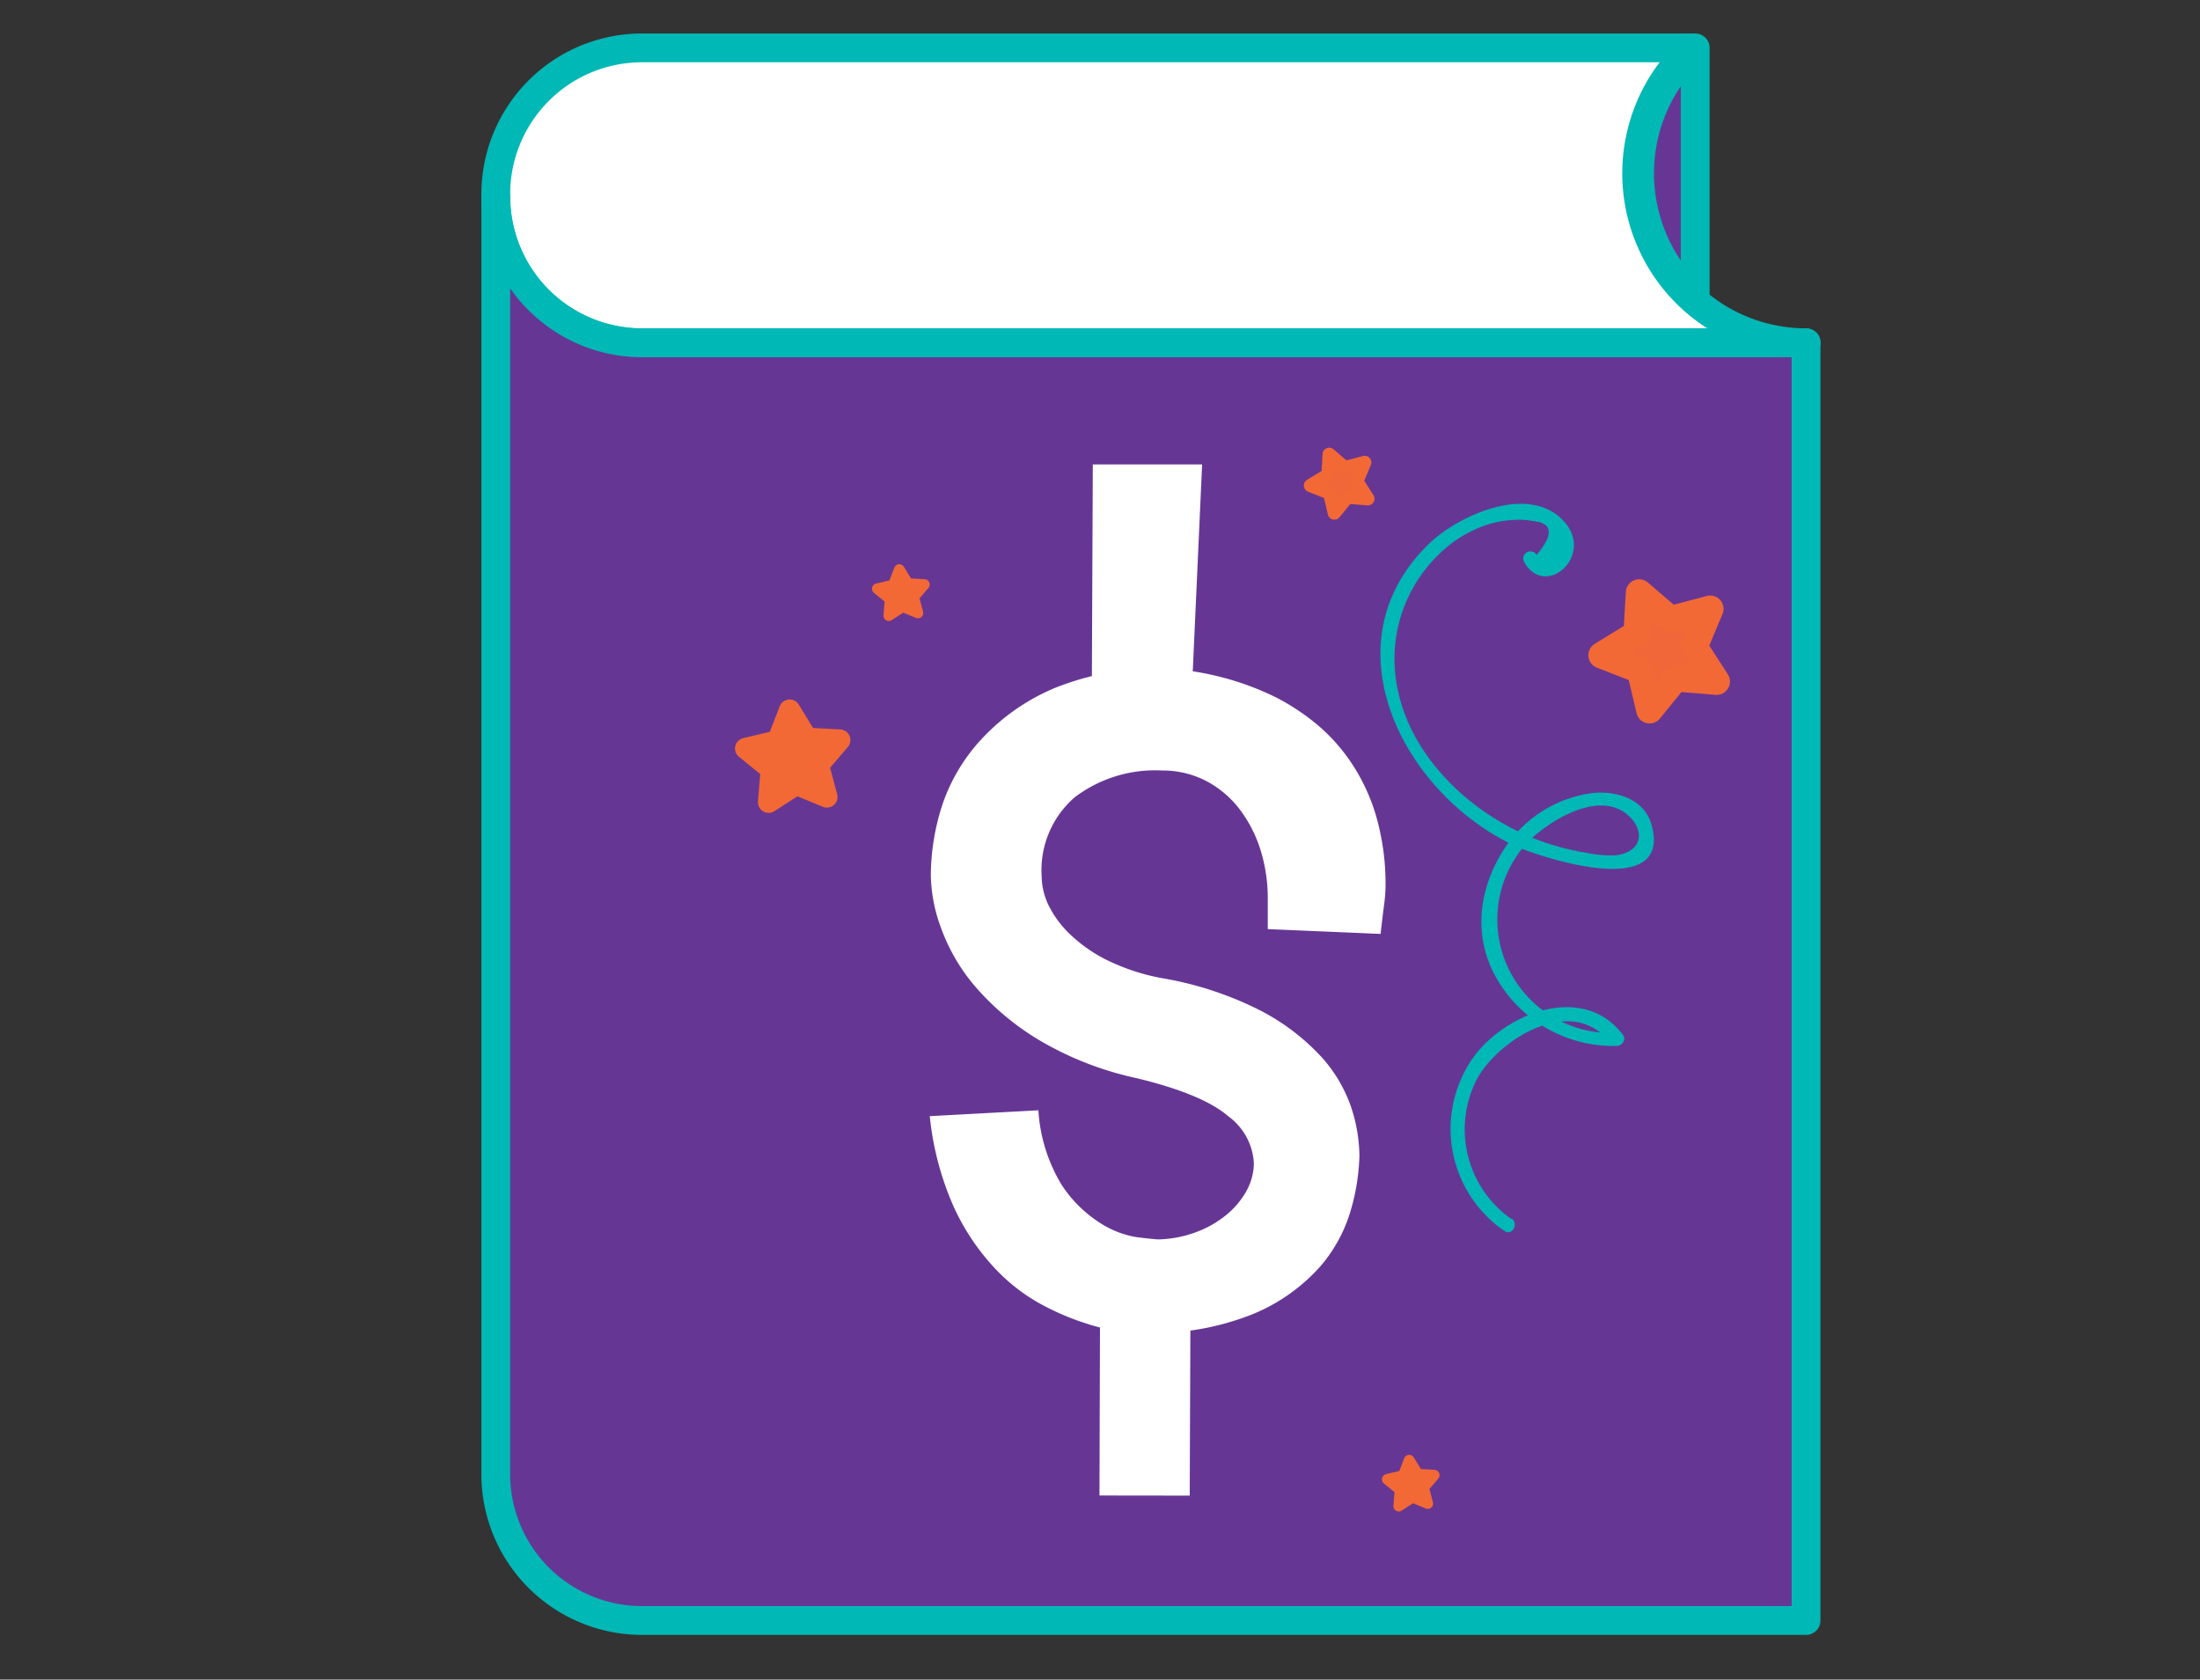 <svg xmlns="http://www.w3.org/2000/svg" viewBox="0 0 187.97 143.5"><rect x="0" y="0" width="187.97" height="143.5" fill="#333333" stroke="none"/><defs><style>.cls-1,.cls-7{fill:#fff;}.cls-1,.cls-2{stroke:#00b8b5;}.cls-1,.cls-10,.cls-2,.cls-3,.cls-4,.cls-5,.cls-8,.cls-9{stroke-linecap:round;stroke-linejoin:round;}.cls-1,.cls-2,.cls-3{stroke-width:2.46px;}.cls-2,.cls-3{fill:#663695;}.cls-3{stroke:#00b8b4;}.cls-4,.cls-5{fill:#f26739;}.cls-10,.cls-4,.cls-5,.cls-8,.cls-9{stroke:#f26935;}.cls-4{stroke-width:1.14px;}.cls-5{stroke-width:2.28px;}.cls-6{fill:#00b8b5;}.cls-10,.cls-8,.cls-9{fill:#f26935;}.cls-8{stroke-width:1.82px;}.cls-9{stroke-width:0.91px;}.cls-10{stroke-width:0.91px;}</style></defs><title>icon-card-pricing</title><g id="Layer_1" data-name="Layer 1"><path class="cls-1" d="M154.31,29.28H54.86a12.5,12.5,0,0,1-12.5-12.5v-.21A12.5,12.5,0,0,1,54.86,4.09h89.73a14.47,14.47,0,0,0,9.73,25.19Z"/><path class="cls-2" d="M154.31,29.29V138.45H54.86A12.5,12.5,0,0,1,42.36,126V16.79a12.5,12.5,0,0,0,12.5,12.5Z"/><path class="cls-3" d="M144.84,4.09V25.53a14.47,14.47,0,0,1,0-21.44Z"/><polygon class="cls-4" points="113.57 38.82 114.9 39.96 116.6 39.51 115.92 41.13 116.87 42.61 115.12 42.47 114.01 43.83 113.61 42.12 111.97 41.48 113.47 40.57 113.57 38.82"/><polygon class="cls-5" points="140.05 50.63 142.72 52.92 146.12 52.02 144.76 55.27 146.67 58.23 143.16 57.94 140.94 60.67 140.13 57.25 136.85 55.98 139.85 54.14 140.05 50.63"/><path class="cls-6" d="M130.27,72.21c1.86-2,6.55-5,9.06-2.34,1.26,1.36.81,2.91-1.22,3.2a9.79,9.79,0,0,1-2.56-.21,21.78,21.78,0,0,1-5.41-1.61c-.72-.31-1.34.74-.62,1.06,2.34,1,13.34,4.63,11.6-1.81-.6-2.21-2.95-2.95-5-2.75a10.56,10.56,0,0,0-6.71,3.6C128.87,71.93,129.74,72.8,130.27,72.21Z"/><path class="cls-6" d="M129.15,104.16a9.35,9.35,0,0,1-2.94-12c1.91-3.45,8.22-7.3,11.41-3l.53-.92a9.7,9.7,0,0,1-7.88-16,.62.62,0,0,0-.12-1c-5.94-2.71-11.18-8.46-11-15.34a12.45,12.45,0,0,1,3.75-8.5,10.64,10.64,0,0,1,4.29-2.61,8.72,8.72,0,0,1,2.16-.37,6.2,6.2,0,0,1,1.58.09q2.61.24.36,2.9a.61.61,0,0,0-1.06.62c1.78,3.08,5.76-.35,3.64-3.19C131,41.08,124.56,44,122,46.55c-8.74,8.6-2,21.39,7.53,25.76l-.12-1c-2.7,3.32-3.79,7.69-1.86,11.68a11.5,11.5,0,0,0,10.6,6.37c.42,0,.82-.53.53-.92-3.37-4.52-10-1.91-12.77,1.86a10.57,10.57,0,0,0,2.63,14.87c.64.46,1.25-.6.62-1.06Z"/><path class="cls-7" d="M108.32,79.38V76.89a13.88,13.88,0,0,0-.62-4.27,11.33,11.33,0,0,0-1.8-3.5,8.66,8.66,0,0,0-2.85-2.4,8.05,8.05,0,0,0-3.76-.89,11.38,11.38,0,0,0-7.47,2.29A8.24,8.24,0,0,0,89,74.86a5.85,5.85,0,0,0,.66,2.62,8.94,8.94,0,0,0,2,2.56,12.79,12.79,0,0,0,3.22,2.13,18.12,18.12,0,0,0,4.4,1.4,29.37,29.37,0,0,1,8.32,2.72,18.9,18.9,0,0,1,5.19,3.89,12.29,12.29,0,0,1,2.64,4.38,13.54,13.54,0,0,1,.72,4.2,18.23,18.23,0,0,1-.69,4.47,12.84,12.84,0,0,1-2.68,5,15.74,15.74,0,0,1-5.63,4,22.75,22.75,0,0,1-9.49,1.64q-.34,0-1.68-.11a14.85,14.85,0,0,1-3.19-.69,22.13,22.13,0,0,1-4-1.73,15.86,15.86,0,0,1-4-3.21A19.5,19.5,0,0,1,81.44,103a25.39,25.39,0,0,1-2-7.64l9.28-.5a13.93,13.93,0,0,0,2,6.39A11,11,0,0,0,94,104.49a8.18,8.18,0,0,0,3.19,1.22q1.44.17,1.78.18a9.87,9.87,0,0,0,3.33-.66,8.88,8.88,0,0,0,2.56-1.5,7.11,7.11,0,0,0,1.65-2,5,5,0,0,0,.62-2.35,5.31,5.31,0,0,0-2.17-4q-2.18-1.89-7.82-3.26a27.84,27.84,0,0,1-8.36-3.26,22.44,22.44,0,0,1-5.42-4.53,16.1,16.1,0,0,1-2.94-5,13.57,13.57,0,0,1-.89-4.54,19.79,19.79,0,0,1,1-6.08A15.54,15.54,0,0,1,84,63a18,18,0,0,1,6.17-4.24,23.33,23.33,0,0,1,9.45-1.64,24.31,24.31,0,0,1,9.4,2.46,19.48,19.48,0,0,1,3.45,2.27,15.64,15.64,0,0,1,3,3.34,16.52,16.52,0,0,1,2.13,4.61,21,21,0,0,1,.78,6.09,14.73,14.73,0,0,1-.14,1.55q-.14,1.08-.28,2.35Zm-6.65-16.7-8.4,0,.1-23,9.34,0Zm-7.73,65.09L94,107.95l7.73,0-.08,19.83Z"/><polygon class="cls-8" points="70.65 68.09 68.04 67.01 65.67 68.54 65.9 65.73 63.71 63.95 66.45 63.3 67.47 60.67 68.94 63.08 71.75 63.23 69.92 65.37 70.65 68.09"/><polygon class="cls-9" points="78.43 52.37 77.13 51.83 75.94 52.6 76.05 51.19 74.96 50.3 76.33 49.98 76.84 48.66 77.57 49.86 78.98 49.94 78.06 51.01 78.43 52.37"/><polygon class="cls-10" points="121.99 128.46 120.69 127.92 119.51 128.68 119.62 127.28 118.53 126.39 119.9 126.06 120.4 124.75 121.14 125.95 122.54 126.03 121.63 127.1 121.99 128.46"/></g></svg>